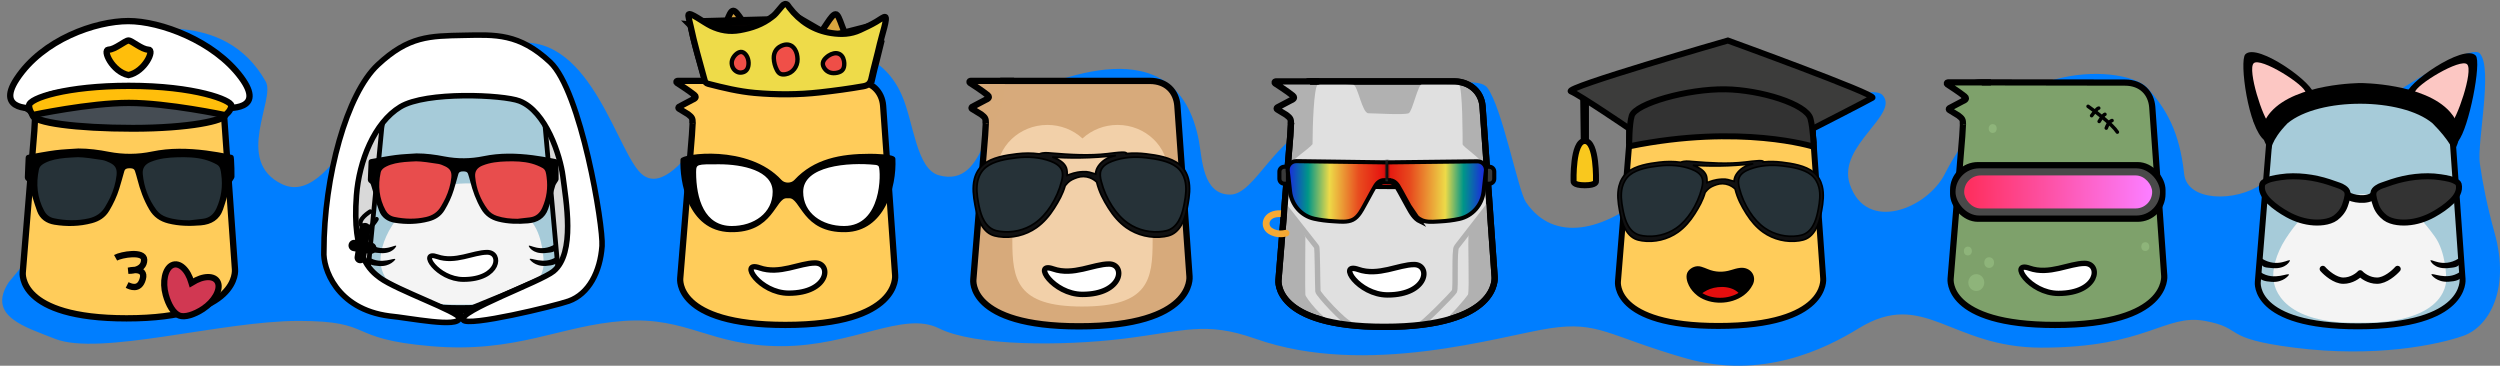 <svg width="875" height="128" viewBox="0 0 875 128" fill="none" xmlns="http://www.w3.org/2000/svg">
<rect x="0" y="0" width="875" height="128" fill="#808080" stroke="none"/>
<path d="M93.029 28.586C78.467 2.582 47.436 11.249 41.022 11.943L12.937 86.834L3.056 98.796C-4.745 110.757 9.038 114.502 19.178 118.558C34.781 124.799 77.427 112.317 104.47 112.317C131.514 112.317 120.593 118.558 150.757 121.159C180.922 123.759 196.004 113.878 218.367 112.317C240.73 110.757 248.531 121.159 273.495 121.159C298.458 121.159 316.141 108.677 328.623 114.918C341.105 121.159 371.789 121.159 393.112 118.558C414.435 115.958 421.716 112.317 439.399 118.558C478.405 132.325 525.211 117.518 542.373 114.918C559.536 112.317 562.656 117.518 589.7 125.319C616.744 133.12 638.812 122.12 650.549 114.918C673.432 100.876 682.585 121.679 714.518 121.679C751.443 121.679 757.684 109.717 771.726 112.317C785.768 114.918 776.986 118.376 802.93 121.679C831.535 125.319 853.378 120.639 862.219 117.518C871.06 114.398 878.63 101.396 873.14 81.633C870.54 72.272 868.98 64.471 867.94 57.19C866.9 49.909 872.62 23.905 867.94 18.704C863.259 13.503 813.729 48.771 791.489 64.471C782.648 70.712 765.504 70.711 764.445 60.83C762.885 46.268 758.204 37.947 751.443 30.666C744.682 23.385 702.036 18.704 680.713 60.83C674.508 73.089 653.149 81.633 647.428 64.471C642.939 51.004 665.111 40.027 658.87 33.266C652.629 26.505 590.74 55.629 576.178 68.111C561.616 80.593 543.934 85.273 534.052 70.712C531.36 66.744 525.731 37.427 520.53 30.666C515.329 23.905 479.444 37.947 462.802 42.628C446.159 47.308 439.399 68.111 430.557 68.111C420.883 68.111 420.789 55.544 419.635 49.389C411.835 7.782 368.148 29.105 356.187 33.266C344.225 37.427 345.786 66.031 328.623 61.35C320.689 59.187 319.782 42.627 315.621 33.266C303.37 5.702 268.814 22.865 263.614 22.865C258.413 22.865 238.13 70.712 225.128 61.35C216.265 54.968 207.445 11.943 180.922 15.063C164.588 16.985 161.911 37.116 150.757 28.586C133.075 15.063 118.513 73.832 98.75 64.471C81.83 56.456 96.485 34.758 93.029 28.586Z" fill="#007EFF"/>
<path d="M753.288 37.446L757.481 96.501C757.481 96.501 759.406 113.73 719.285 113.73C680.739 113.73 682.714 97.572 682.714 97.572L686.785 47.74L687.416 36.933C687.705 31.99 687.839 29 693.262 28.833H698.405L743.748 28.906C749.548 28.906 752.897 32.626 753.288 37.446Z" fill="#7EA16B" stroke="black" stroke-width="2.175" stroke-miterlimit="10"/>
<ellipse cx="691.702" cy="98.898" rx="2.795" ry="2.952" fill="#8EB47A"/>
<ellipse cx="696.204" cy="91.907" rx="1.708" ry="1.864" fill="#8EB47A"/>
<ellipse cx="688.752" cy="87.867" rx="1.397" ry="1.553" fill="#8EB47A"/>
<ellipse cx="697.447" cy="44.989" rx="1.397" ry="1.553" fill="#8EB47A"/>
<ellipse cx="750.856" cy="86.314" rx="1.397" ry="1.553" fill="#8EB47A"/>
<path d="M730.827 37.222C733.546 39.127 739.402 43.596 741.075 46.233" stroke="black" stroke-width="1.242" stroke-linecap="round"/>
<path d="M732.069 40.484C732.69 39.604 734.056 37.844 734.553 37.844" stroke="black" stroke-width="1.242" stroke-linecap="round"/>
<path d="M734.709 42.503C735.175 41.727 736.23 40.143 736.727 40.018" stroke="black" stroke-width="1.242" stroke-linecap="round"/>
<path d="M737.193 44.834C737.452 44.057 738.218 42.442 739.211 42.193" stroke="black" stroke-width="1.242" stroke-linecap="round"/>
<path d="M681.777 28.833H693.684C693.292 44.504 687.043 43.56 687.043 43.56C687.043 41.8 686.841 41.536 685.414 40.419L682.271 38.507C682.017 38.356 682.031 37.997 682.29 37.859L686.841 35.456L687.537 35.11C688.282 34.668 688.161 34.164 687.725 33.797C687.719 33.794 687.717 33.789 687.711 33.786C685.845 32.254 681.515 29.486 681.515 29.486C681.253 29.253 681.422 28.833 681.777 28.833Z" fill="#7EA16B"/>
<path d="M696.815 28.833H689.296H681.777C681.422 28.833 681.253 29.253 681.515 29.486C681.515 29.486 685.845 32.254 687.711 33.786C687.717 33.789 687.719 33.794 687.725 33.797C688.161 34.164 688.282 34.668 687.537 35.11L686.841 35.456L682.29 37.859C682.031 37.997 682.017 38.356 682.271 38.507L685.414 40.419C686.841 41.536 687.043 41.8 687.043 43.56" stroke="black" stroke-width="2.175" stroke-miterlimit="10"/>
<rect x="682.51" y="56.718" width="75.429" height="20.922" rx="9.743" fill="black"/>
<rect x="684.436" y="58.92" width="71.575" height="16.517" rx="8.259" fill="#494949"/>
<rect x="687.464" y="61.397" width="65.794" height="11.562" rx="5.781" fill="url(#paint0_linear_344_293)"/>
<path d="M729.641 92.177C724.231 92.177 717.262 96.304 710.322 93.878C702.968 91.307 710.322 102.688 720.45 102.688C734.518 102.688 735.456 92.177 729.641 92.177Z" fill="white" stroke="black" stroke-width="1.877"/>
<path d="M634.092 40.786L638.121 97.528C638.121 97.528 639.971 114.082 601.421 114.082C564.385 114.082 566.282 98.557 566.282 98.557L570.194 50.676L570.8 40.293C571.117 34.869 571.117 32.58 576.956 32.519C579.292 32.494 579.562 32.518 581.269 32.518L624.926 32.58C630.32 32.58 633.717 36.154 634.092 40.786Z" fill="#FFCC5A" stroke="black" stroke-width="2.089" stroke-miterlimit="10"/>
<path d="M565.382 32.511H576.823C576.446 47.567 570.442 46.66 570.442 46.66C570.442 44.97 570.248 44.716 568.877 43.642L565.857 41.805C565.613 41.66 565.626 41.315 565.875 41.183L570.248 38.873L570.916 38.541C571.632 38.117 571.517 37.632 571.097 37.28C571.092 37.277 571.089 37.272 571.084 37.269C569.291 35.797 565.13 33.138 565.13 33.138C564.879 32.914 565.041 32.511 565.382 32.511Z" fill="#FFCC5A"/>
<path d="M579.831 32.511H565.382C565.041 32.511 564.879 32.914 565.13 33.138C565.13 33.138 569.291 35.797 571.084 37.269C571.089 37.272 571.092 37.277 571.097 37.28C571.517 37.632 571.632 38.117 570.916 38.541L570.248 38.873L565.875 41.183C565.626 41.315 565.613 41.66 565.857 41.805L568.877 43.642C570.248 44.716 570.442 44.97 570.442 46.66" stroke="black" stroke-width="2.09" stroke-miterlimit="10"/>
<path d="M612.762 99.299C612.078 100.689 611.064 101.818 609.884 102.709C605.544 105.945 598.822 105.923 594.764 103.013C594.647 102.926 594.529 102.839 594.411 102.731C593.326 101.862 592.429 100.819 591.816 99.603C591.203 98.409 590.637 96.454 591.509 95.346C592.406 94.239 593.868 93.652 595.26 94.108C595.967 94.326 596.722 94.608 597.43 94.912C600.19 96.063 603.067 96.193 606.087 95.259C607.077 94.955 608.115 94.63 609.177 94.521C612.102 94.239 614.036 96.758 612.762 99.299Z" fill="black" stroke="black" stroke-width="1.556"/>
<path d="M604.308 100.086C606.215 100.366 607.99 101.147 609.216 102.61C605.032 105.445 598.81 105.338 595.038 102.635C595.035 102.632 595.031 102.629 595.027 102.627C595.119 102.535 595.237 102.437 595.368 102.338C595.516 102.227 595.67 102.124 595.808 102.033C595.833 102.016 595.858 101.999 595.884 101.983C595.98 101.92 596.075 101.858 596.139 101.81C596.835 101.357 597.6 100.984 598.392 100.692C600.069 100.077 602.243 99.783 604.308 100.086Z" fill="#E50E0E" stroke="black" stroke-width="0.934"/>
<path d="M607.571 64.88C607.972 66.68 609.028 68.251 609.848 69.903C610.44 71.097 610.915 72.35 611.562 73.515C612.182 74.633 612.956 75.661 613.781 76.639C616.705 80.111 620.576 83.125 625.089 83.6C626.245 83.722 627.414 83.674 628.571 83.57C629.541 83.484 630.519 83.356 631.429 83.007C633.363 82.266 634.815 80.576 635.706 78.705C636.596 76.834 636.992 74.772 637.369 72.734C637.758 70.628 638.133 68.457 637.691 66.363C637.523 65.566 637.238 64.796 636.893 64.058C636.352 62.901 635.653 61.808 634.746 60.91C632.562 58.747 629.401 57.912 626.353 57.513C623.029 57.079 619.65 57.065 616.322 57.469C612.342 57.953 606.41 59.67 607.571 64.88Z" fill="#263238"/>
<path d="M578.341 58.369C575.322 58.369 570.992 59.424 570.42 60.901C569.089 61.982 567.345 60.901 566.655 68.984C567.344 72.392 566.655 70.931 567.628 73.658C567.345 74.145 568.525 75.41 567.628 75.508C568.411 77.189 568.91 78.572 569.693 80.252C569.897 80.689 570.104 81.133 570.42 81.497C571.049 82.224 572.016 82.541 572.935 82.827C574.296 83.251 575.677 83.678 577.101 83.725C578.334 83.765 579.557 83.519 580.757 83.23C582.008 82.928 583.255 82.576 584.421 82.028C586.932 80.852 588.947 78.835 590.752 76.73C592.524 74.664 594.165 72.448 595.252 69.952C596.34 67.457 596.849 64.65 596.311 61.982C596.195 61.411 596.024 60.832 595.653 60.384C595.218 59.856 594.561 59.573 593.93 59.308C592.274 58.615 590.599 57.938 588.856 57.491C587.74 57.205 584.673 56.361 583.739 57.232C584.957 58.134 578.093 56.801 578.341 58.369Z" fill="#263238"/>
<path d="M637.757 65.143C637.296 63.289 636.289 61.502 634.797 60.287C631.906 57.932 627.275 57.213 623.69 56.777C621.558 56.518 619.39 56.461 617.253 56.672C617.275 56.641 617.293 56.608 617.302 56.568C616.861 56.225 616.255 56.212 615.698 56.233C614.071 56.296 612.457 56.532 610.84 56.725C604.806 57.442 598.396 57.043 592.34 56.542C590.791 56.414 589.669 56.239 588.22 56.799C585.739 56.447 583.2 56.474 580.711 56.777C577.125 57.213 572.494 57.933 569.603 60.287C568.111 61.502 567.104 63.289 566.644 65.143C565.954 67.924 566.323 70.851 566.841 73.668C567.177 75.492 567.578 77.317 568.298 79.026C569.088 80.903 570.342 82.688 572.177 83.568C572.959 83.944 573.815 84.14 574.673 84.269C579.048 84.927 583.663 83.832 587.277 81.277C589.659 79.592 591.587 77.325 593.148 74.859C594.738 72.348 595.97 70.194 596.799 67.339C597.041 67.036 597.292 66.741 597.558 66.457C598.467 65.491 599.555 65.051 600.809 64.62C602.162 64.155 603.679 64.183 605.015 64.697C605.83 65.01 606.669 65.519 607.282 66.14C607.249 66.006 607.313 66.276 607.282 66.14C608.096 69.427 609.444 71.998 611.255 74.859C612.817 77.325 614.745 79.592 617.126 81.277C620.74 83.832 625.354 84.927 629.73 84.269C630.588 84.14 631.443 83.944 632.226 83.568C634.061 82.688 635.315 80.903 636.106 79.026C636.825 77.317 637.226 75.492 637.562 73.668C638.078 70.851 638.447 67.924 637.757 65.143ZM591.99 74.167C590.565 76.362 588.805 78.38 586.63 79.879C583.33 82.154 579.117 83.129 575.122 82.543C574.34 82.428 573.558 82.253 572.844 81.919C571.169 81.135 570.023 79.546 569.302 77.876C568.644 76.355 568.279 74.73 567.972 73.106C567.499 70.598 567.162 67.993 567.793 65.518C568.213 63.867 569.132 62.276 570.495 61.193C573.134 59.097 577.363 58.456 580.637 58.068C584.453 57.616 588.396 57.854 592.003 59.224C593.524 59.801 595.077 60.685 595.675 62.165C596.149 63.337 595.929 64.66 595.618 65.883C594.875 68.81 593.645 71.619 591.99 74.167ZM607.219 61.963C607.028 62.447 606.941 62.953 606.923 63.469C605.015 62.946 604.476 62.611 602.646 62.71C599.96 62.856 598.791 63.469 597.478 63.913C597.502 63.245 597.427 62.002 597.182 61.379C596.527 59.717 594.826 58.723 593.161 58.074C592.946 57.99 592.73 57.912 592.513 57.836C592.811 57.856 593.11 57.877 593.409 57.895C595.323 58.011 597.241 58.077 599.158 58.095C602.952 58.13 606.748 57.975 610.527 57.629C611.576 57.533 612.623 57.423 613.67 57.297C612.849 57.508 612.038 57.765 611.243 58.074C609.576 58.724 607.874 60.301 607.219 61.963ZM636.427 73.106C636.121 74.729 635.755 76.355 635.098 77.876C634.376 79.546 633.232 81.135 631.555 81.918C630.842 82.252 630.06 82.427 629.277 82.542C625.282 83.128 621.069 82.153 617.77 79.878C615.595 78.379 613.835 76.361 612.409 74.166C610.755 71.618 609.524 68.81 608.781 65.883C608.471 64.66 608.251 63.337 608.725 62.165C609.323 60.685 610.877 59.801 612.397 59.224C616.003 57.854 619.948 57.615 623.764 58.068C627.038 58.457 631.266 59.098 633.905 61.193C635.267 62.275 636.188 63.866 636.608 65.517C637.238 67.992 636.901 70.597 636.427 73.106Z" fill="#101011"/>
<path d="M607.282 66.14C606.669 65.519 605.83 65.01 605.015 64.697C603.679 64.183 602.162 64.155 600.809 64.62C599.555 65.051 598.467 65.491 597.558 66.457C597.292 66.741 597.041 67.036 596.799 67.339C595.97 70.194 594.738 72.348 593.148 74.859C591.587 77.325 589.659 79.592 587.277 81.277C583.663 83.832 579.048 84.927 574.673 84.269C573.815 84.14 572.959 83.944 572.177 83.568C570.342 82.688 569.088 80.903 568.298 79.026C567.578 77.317 567.177 75.492 566.841 73.668C566.323 70.851 565.954 67.924 566.644 65.143C567.104 63.289 568.111 61.502 569.603 60.287C572.494 57.933 577.125 57.213 580.711 56.777C583.2 56.474 585.739 56.447 588.22 56.799C589.669 56.239 590.791 56.414 592.34 56.542C598.396 57.043 604.806 57.442 610.84 56.725C612.457 56.532 614.071 56.296 615.698 56.233C616.255 56.212 616.861 56.225 617.302 56.568C617.293 56.608 617.275 56.641 617.253 56.672C619.39 56.461 621.558 56.518 623.69 56.777C627.275 57.213 631.906 57.932 634.797 60.287C636.289 61.502 637.296 63.289 637.757 65.143C638.447 67.924 638.078 70.851 637.562 73.668C637.226 75.492 636.825 77.317 636.106 79.026C635.315 80.903 634.061 82.688 632.226 83.568C631.443 83.944 630.588 84.14 629.73 84.269C625.354 84.927 620.74 83.832 617.126 81.277C614.745 79.592 612.817 77.325 611.255 74.859C609.444 71.998 608.096 69.427 607.282 66.14ZM607.282 66.14C607.313 66.276 607.249 66.006 607.282 66.14ZM591.99 74.167C590.565 76.362 588.805 78.38 586.63 79.879C583.33 82.154 579.117 83.129 575.122 82.543C574.34 82.428 573.558 82.253 572.844 81.919C571.169 81.135 570.023 79.546 569.302 77.876C568.644 76.355 568.279 74.73 567.972 73.106C567.499 70.598 567.162 67.993 567.793 65.518C568.213 63.867 569.132 62.276 570.495 61.193C573.134 59.097 577.363 58.456 580.637 58.068C584.453 57.616 588.397 57.854 592.003 59.224C593.524 59.801 595.077 60.685 595.675 62.165C596.149 63.337 595.929 64.66 595.618 65.883C594.875 68.81 593.645 71.619 591.99 74.167ZM607.219 61.963C607.028 62.447 606.941 62.953 606.923 63.469C605.015 62.946 604.476 62.611 602.646 62.71C599.96 62.856 598.791 63.469 597.478 63.913C597.502 63.245 597.427 62.002 597.182 61.379C596.527 59.717 594.826 58.723 593.161 58.074C592.946 57.99 592.73 57.912 592.513 57.836C592.811 57.856 593.11 57.877 593.409 57.895C595.323 58.011 597.241 58.077 599.158 58.095C602.952 58.13 606.748 57.975 610.527 57.629C611.576 57.533 612.623 57.423 613.67 57.297C612.849 57.508 612.038 57.765 611.243 58.074C609.576 58.724 607.874 60.301 607.219 61.963ZM636.427 73.106C636.121 74.729 635.755 76.355 635.098 77.876C634.376 79.546 633.232 81.135 631.555 81.918C630.842 82.252 630.06 82.427 629.277 82.542C625.282 83.128 621.069 82.153 617.77 79.878C615.595 78.379 613.835 76.361 612.409 74.166C610.755 71.618 609.524 68.81 608.781 65.883C608.471 64.66 608.251 63.337 608.725 62.165C609.323 60.685 610.877 59.801 612.397 59.224C616.003 57.854 619.948 57.615 623.764 58.068C627.038 58.457 631.266 59.098 633.905 61.193C635.267 62.275 636.188 63.866 636.608 65.517C637.238 67.992 636.901 70.597 636.427 73.106Z" stroke="black" stroke-width="0.592"/>
<path d="M553.509 33.34L555.685 34.54V54.071H553.775L553.509 33.34Z" fill="black" stroke="black" stroke-width="0.897"/>
<path d="M554.676 49.348C550.353 49.348 550.752 63.444 550.752 63.444C550.752 63.444 550.452 64.847 554.676 64.847C558.899 64.847 558.599 63.444 558.599 63.444C558.599 63.444 558.999 49.348 554.676 49.348Z" fill="#F9C81E" stroke="black" stroke-width="2.092"/>
<path d="M570.2 49.083V44.997C570.2 44.997 552.79 33.139 549.821 31.983C546.852 30.828 604.755 14.183 604.755 14.183C604.755 14.183 657.085 33.171 655.341 34.209C653.597 35.248 634.362 45.087 634.362 45.087L634.632 49.13C634.103 49.13 607.953 41.189 570.2 49.083Z" fill="#3C3C3B" stroke="black" stroke-width="2.092"/>
<path d="M570.219 51.208C570.219 51.208 570.187 43.425 571.119 40.498C572.468 36.257 590.562 31.058 603.891 31.258C616.127 31.442 632.321 36.408 633.671 41.558C634.571 44.99 634.811 51.376 634.811 51.376C634.811 51.376 609.37 43.224 570.219 51.208Z" fill="#323232" stroke="black" stroke-width="2.092"/>
<path d="M857.877 41.087L861.896 97.698C861.896 97.698 863.741 114.214 825.283 114.214C788.336 114.214 790.228 98.725 790.228 98.725L794.13 50.954L794.735 40.594C794.965 35.942 796.41 33.516 799.897 32.83L804.826 32.83L848.732 32.9C854.661 32.9 857.502 36.465 857.877 41.087Z" fill="#A6CBD9" stroke="black" stroke-width="2.083" stroke-miterlimit="10"/>
<path d="M852.127 82.725C856.17 88.287 856.173 97.315 856.173 97.315C856.173 97.315 857.907 113.527 825.122 112.937C795.909 113.379 795.765 97.905 795.765 97.905C795.187 94.663 796.499 88.98 799.956 83.609C807.231 72.306 814.505 68.29 827.125 67.988C838.88 67.706 845.031 72.964 852.127 82.725Z" fill="#F4F4F4"/>
<path d="M791.212 91.954C791.212 91.954 790.922 91.269 791.657 90.511C797.296 94.01 801.588 90.172 801.474 91.269C801.474 91.269 800.293 94.175 795.558 93.861C793.053 93.587 791.94 93.836 791.212 91.954Z" fill="black"/>
<path d="M861.21 91.777C861.21 91.777 862.273 90.513 860.475 90.511C854.836 94.01 850.544 90.172 850.658 91.269C850.658 91.269 851.839 94.175 856.575 93.861C859.079 93.587 860.482 93.659 861.21 91.777Z" fill="black"/>
<path d="M790.475 96.811C790.475 96.811 790.476 96.215 791.211 95.283C795.991 98.507 801.247 95.118 801.134 96.215C801.134 96.215 799.323 98.934 795.122 98.656C792.514 98.483 791.211 98.059 790.475 96.811Z" fill="black"/>
<path d="M861.657 96.762C861.657 96.762 861.657 95.658 860.921 95.234C856.14 98.458 850.884 95.069 850.998 96.166C850.998 96.166 852.808 98.885 857.01 98.606C859.617 98.434 860.921 98.011 861.657 96.762Z" fill="black"/>
<path d="M789.335 32.83H800.749C800.374 47.852 794.383 46.947 794.383 46.947C794.383 45.261 794.189 45.007 792.821 43.936L789.808 42.103C789.565 41.959 789.578 41.614 789.827 41.483L794.189 39.178L794.856 38.846C795.57 38.424 795.455 37.94 795.037 37.588C795.031 37.585 795.029 37.58 795.024 37.578C793.235 36.109 789.084 33.455 789.084 33.455C788.833 33.233 788.995 32.83 789.335 32.83Z" fill="#A6CBD9"/>
<path d="M803.751 32.83H796.543H789.335C788.995 32.83 788.833 33.233 789.084 33.455C789.084 33.455 793.235 36.109 795.024 37.578C795.029 37.58 795.031 37.585 795.037 37.588C795.455 37.94 795.57 38.424 794.856 38.846L794.189 39.178L789.827 41.483C789.578 41.614 789.565 41.959 789.808 42.103L792.821 43.936C794.189 45.007 794.383 45.261 794.383 46.947" stroke="black" stroke-width="2.085" stroke-miterlimit="10"/>
<path d="M794.275 70.522C792.544 68.852 791.202 66.766 791.791 64.445C791.831 64.272 792.046 64.03 792.148 63.931C793.701 62.666 796.181 62.345 798.17 62.029C801.022 61.578 804.035 61.613 806.904 61.93C809.713 62.236 812.526 62.87 815.189 63.74C816.393 64.133 818.782 64.983 818.782 64.983C819.51 65.238 821.496 66.147 821.612 67.497C821.651 67.947 821.69 68.134 821.612 68.577C821.511 69.155 821.461 69.793 820.704 71.953C819.948 74.114 818.29 75.518 818.29 75.518C816.309 77.597 812.724 78.037 809.844 77.858C806.59 77.657 803.437 76.613 800.667 75.086C798.383 73.827 796.106 72.289 794.275 70.522Z" fill="#333333" stroke="black" stroke-width="2.1"/>
<path d="M858.041 70.522C859.772 68.852 861.114 66.766 860.525 64.445C860.485 64.272 860.27 64.03 860.168 63.931C858.615 62.666 856.135 62.345 854.146 62.029C851.294 61.578 848.281 61.613 845.412 61.93C842.603 62.236 839.79 62.87 837.128 63.74C835.923 64.133 833.534 64.983 833.534 64.983C832.806 65.238 830.82 66.147 830.704 67.497C830.665 67.947 830.626 68.134 830.704 68.577C830.805 69.155 830.855 69.793 831.612 71.953C832.368 74.114 834.026 75.518 834.026 75.518C836.007 77.597 839.592 78.037 842.472 77.858C845.726 77.657 848.879 76.613 851.649 75.086C853.933 73.827 856.211 72.289 858.041 70.522Z" fill="#333333" stroke="black" stroke-width="2.1"/>
<path d="M821.657 68.442C823.308 69.593 828.409 70.483 830.809 68.442" stroke="black" stroke-width="2.701" stroke-linejoin="round"/>
<path d="M785.86 19.015C783.689 21.275 786.9 45.067 792.636 49.143C795.534 51.202 797.094 45.181 800.607 41.742C804.122 38.304 809.164 35.387 809.785 33.327C810.864 29.748 790.009 14.694 785.86 19.015Z" fill="black"/>
<path d="M788.794 22.14C786.513 24.375 792.092 41.77 794.34 43.298C796.589 44.825 798.518 39.7 800.879 38.162C804.442 35.841 807.12 35.143 806.962 32.424C806.803 29.705 791.108 19.873 788.794 22.14Z" fill="#FCC7C3"/>
<path d="M866.499 19.451C868.627 21.751 864.072 45.02 860.397 49.322C857.461 51.326 854.767 45.4 851.32 41.895C847.872 38.392 842.885 35.378 842.305 33.307C841.295 29.708 862.431 15.054 866.499 19.451Z" fill="black"/>
<path d="M863.505 22.521C865.743 24.799 859.833 42.085 857.555 43.569C855.279 45.054 853.446 39.893 851.117 38.311C847.598 35.923 844.934 35.173 845.145 32.458C845.355 29.742 861.236 20.211 863.505 22.521Z" fill="#FCC7C3"/>
<path d="M857.528 39.194C848.633 29.09 826.247 29.066 826.247 29.066C826.247 29.066 803.682 29.09 794.785 39.194C788.296 46.564 794.785 52.943 794.785 52.943C794.785 52.943 794.586 49.323 800.651 43.136C811.773 33.961 840.543 34.109 851.368 43.136C857.526 49.288 858.72 52.943 858.72 52.943C858.72 52.943 864.018 46.565 857.528 39.194Z" fill="black"/>
<path d="M812.983 94.137C814.18 95.503 817.293 98.236 820.167 98.236C823.041 98.236 825.299 96.528 826.069 95.674C826.838 96.528 829.096 98.236 831.97 98.236C834.844 98.236 837.957 95.503 839.155 94.137" stroke="black" stroke-width="2.207" stroke-linecap="round" stroke-linejoin="round"/>
<path d="M518.882 37.149L523.125 96.951C523.125 96.951 525.073 114.398 484.475 114.398C445.471 114.398 447.469 98.035 447.469 98.035L451.588 47.573L452.227 36.629C452.466 32.541 454.922 29.543 457.764 28.501C459.94 28.5 461.867 28.445 463.282 28.501H509.228C514.283 28.501 518.487 32.267 518.882 37.149Z" fill="#B1B1B1" stroke="black" stroke-width="2.199" stroke-miterlimit="10"/>
<path d="M461.17 29.627C459.862 30.688 459.392 43.807 459.392 50.449C458.01 52.179 452.186 55.994 451.993 56.969C451.679 58.561 450.573 71.341 450.574 72.296C450.574 72.856 456.878 81.903 456.878 83.125C456.878 84.346 456.74 102.113 456.878 103.181C457.016 104.25 463.132 111.819 465.833 112.414C469.604 113.244 491.756 115.279 505.581 111.777C507.056 111.403 513.059 104.25 513.75 103.181C514.441 102.113 513.594 82.936 514.065 81.981C514.704 80.686 520.035 73.681 520.035 72.46C520.035 71.238 519.564 59.566 519.092 57.497C518.701 55.781 511.913 51.289 511.913 50.482C511.913 49.535 511.991 29.918 510.557 29.627C508.986 29.309 499.304 29.343 497.784 29.343C496.264 29.343 494.351 39.13 493.013 39.643C491.285 40.305 481.161 39.643 478.95 39.643C476.739 39.643 475.227 29.892 473.659 29.627C471.774 29.309 461.956 28.99 461.17 29.627Z" fill="#E0E0E0"/>
<path d="M496.626 113.916C497.932 113.665 508.435 102.99 509.037 101.96C509.64 100.931 508.859 87.268 509.823 86.385L520.964 72.013M472.746 113.444C470.39 112.871 461.397 102.99 461.277 101.96C461.156 100.931 461.12 86.385 460.806 86.385L449.808 72.384" stroke="#B1B1B1" stroke-width="1.885"/>
<path d="M518.882 37.149L523.125 96.951C523.125 96.951 525.073 114.398 484.474 114.398C445.471 114.398 447.469 98.035 447.469 98.035L451.588 47.573L452.227 36.629C452.505 31.864 455.683 28.208 459.183 28.501C460.792 28.501 462.211 28.5 463.282 28.501H509.228C514.814 28.776 518.487 32.267 518.882 37.149Z" stroke="black" stroke-width="2.21" stroke-miterlimit="10"/>
<path d="M446.521 28.302H458.569C458.173 44.159 451.85 43.204 451.85 43.204C451.85 41.424 451.645 41.156 450.201 40.026L447.021 38.091C446.764 37.938 446.778 37.575 447.04 37.436L451.645 35.003L452.349 34.653C453.103 34.207 452.981 33.696 452.54 33.325C452.534 33.322 452.531 33.317 452.526 33.314C450.638 31.764 446.256 28.963 446.256 28.963C445.991 28.727 446.162 28.302 446.521 28.302Z" fill="#B1B1B1"/>
<path d="M461.738 28.492H454.129H446.521C446.162 28.492 445.991 28.917 446.256 29.152C446.256 29.152 450.638 31.953 452.526 33.503C452.531 33.506 452.534 33.511 452.54 33.514C452.981 33.886 453.103 34.396 452.349 34.843L451.645 35.193L447.04 37.625C446.778 37.764 446.764 38.127 447.021 38.28L450.201 40.215C451.645 41.346 451.85 41.613 451.85 43.393" stroke="black" stroke-width="2.21" stroke-miterlimit="10"/>
<path d="M450.78 64.294H449.49C448.553 64.294 447.791 63.532 447.791 62.596V60.059C447.791 59.123 448.553 58.361 449.49 58.361H450.78V64.294Z" fill="#3A3A3A" stroke="black" stroke-width="1.435"/>
<path d="M520.001 58.365H521.291C522.229 58.365 522.99 59.127 522.99 60.063V62.601C522.99 63.537 522.229 64.299 521.291 64.299H520.001V58.365Z" fill="#3A3A3A" stroke="black" stroke-width="1.435"/>
<path d="M486.17 63.797L486.139 63.08C485.646 63.102 485.159 63.098 484.671 63.063C484.212 63.028 483.633 63.086 483.029 63.39C482.422 63.696 481.836 64.228 481.331 65.07C480.583 66.315 479.881 67.615 479.189 68.898C478.772 69.671 478.358 70.438 477.939 71.182C477.773 71.477 477.611 71.775 477.448 72.073C476.996 72.902 476.542 73.733 476.01 74.51C475.295 75.555 474.492 76.413 473.489 76.92L473.489 76.92C472.554 77.394 471.447 77.566 470.242 77.591C469.347 77.61 468.451 77.549 467.562 77.488C467.243 77.466 466.925 77.444 466.608 77.426L466.608 77.426C464.37 77.3 462.139 77.036 459.964 76.555C455.406 75.541 452.033 71.653 451.515 66.993L451.515 66.993L450.705 59.715C450.705 59.715 450.705 59.715 450.705 59.715C450.507 57.93 451.919 56.375 453.718 56.4L453.719 56.4L485.382 56.833L485.391 56.833L485.4 56.833L517.059 56.46L517.061 56.46C518.861 56.434 520.271 57.99 520.07 59.769L520.069 59.77L519.264 67.024C519.264 67.024 519.264 67.025 519.264 67.025C518.741 71.707 515.346 75.609 510.765 76.619C508.561 77.104 506.302 77.359 504.03 77.485C503.744 77.501 503.461 77.518 503.181 77.536C501.065 77.667 499.112 77.788 497.36 76.942L497.359 76.941C496.311 76.437 495.507 75.611 494.8 74.601C494.264 73.837 493.812 73.014 493.349 72.17C493.189 71.878 493.028 71.585 492.861 71.29L492.246 71.638L492.861 71.29C492.422 70.513 491.988 69.709 491.549 68.897C490.866 67.632 490.173 66.349 489.439 65.125L489.438 65.124C488.939 64.293 488.361 63.761 487.764 63.448C487.169 63.134 486.596 63.06 486.138 63.08L486.17 63.797ZM486.17 63.797C486.875 63.765 487.94 64.025 488.823 65.494M486.17 63.797C485.651 63.82 485.137 63.815 484.618 63.779C483.913 63.724 482.838 63.952 481.946 65.439L488.823 65.494M488.823 65.494C489.553 66.711 490.228 67.961 490.903 69.21C491.343 70.025 491.782 70.839 492.237 71.643C492.393 71.92 492.548 72.203 492.705 72.487C493.798 74.48 494.949 76.577 497.048 77.588L488.823 65.494Z" fill="url(#paint1_linear_344_293)" stroke="black" stroke-width="1.435"/>
<mask id="path-57-inside-1_344_293" fill="white">
<path d="M485.819 56.257H484.958V63.432H485.819V56.257Z"/>
</mask>
<path d="M485.819 56.257H484.958V63.432H485.819V56.257Z" fill="#3A3A3A"/>
<path d="M484.958 56.257V53.419H482.12V56.257H484.958ZM485.819 56.257H488.658V53.419H485.819V56.257ZM485.819 63.432V66.27H488.658V63.432H485.819ZM484.958 63.432H482.12V66.27H484.958V63.432ZM484.958 59.095H485.819V53.419H484.958V59.095ZM482.981 56.257V63.432H488.658V56.257H482.981ZM485.819 60.594H484.958V66.27H485.819V60.594ZM487.797 63.432V56.257H482.12V63.432H487.797Z" fill="black" mask="url(#path-57-inside-1_344_293)"/>
<path d="M450.113 82.803C450.774 82.795 451.314 82.259 451.318 81.606C451.323 80.953 450.79 80.43 450.129 80.438L450.113 82.803ZM450.129 80.438C449.951 80.44 449.74 80.484 449.683 80.496C449.564 80.518 449.441 80.542 449.291 80.567C448.997 80.617 448.624 80.664 448.196 80.666C447.347 80.67 446.285 80.498 445.218 79.796L443.865 81.773C445.411 82.789 446.963 83.037 448.163 83.031C448.76 83.028 449.27 82.962 449.646 82.9C449.831 82.869 449.991 82.837 450.093 82.818C450.256 82.787 450.204 82.802 450.113 82.803L450.129 80.438ZM445.218 79.796C444.38 79.246 444.148 78.284 444.497 77.499C444.821 76.772 445.84 75.851 448.218 75.971L448.386 73.609C445.327 73.455 443.16 74.672 442.309 76.582C441.485 78.433 442.09 80.606 443.865 81.773L445.218 79.796Z" fill="#F6A933"/>
<path d="M494.954 92.589C489.48 92.589 482.428 96.765 475.405 94.309C467.964 91.708 475.405 103.225 485.654 103.225C499.889 103.225 500.838 92.589 494.954 92.589Z" fill="white" stroke="black" stroke-width="1.899"/>
<path d="M191.876 38.822L195.666 92.213C195.666 92.213 197.407 107.79 161.136 107.79C126.29 107.79 128.075 93.181 128.075 93.181L131.755 48.128L132.326 38.358C132.542 33.97 133.905 31.682 137.194 31.035L141.843 31.035L183.251 31.101C188.842 31.101 191.523 34.464 191.876 38.822Z" fill="#A6CBD9" stroke="black" stroke-width="1.965" stroke-miterlimit="10"/>
<path d="M186.453 78.091C190.266 83.338 190.269 91.852 190.269 91.852C190.269 91.852 191.904 107.141 160.984 106.585C133.433 107.002 133.297 92.408 133.297 92.408C132.752 89.35 133.99 83.99 137.249 78.926C144.111 68.265 150.971 64.478 162.873 64.193C173.959 63.927 179.761 68.885 186.453 78.091Z" fill="#F4F4F4"/>
<path d="M129.003 86.796C129.003 86.796 128.729 86.15 129.423 85.435C134.741 88.735 138.789 85.115 138.681 86.15C138.681 86.15 137.567 88.891 133.101 88.594C130.74 88.336 129.689 88.571 129.003 86.796Z" fill="black"/>
<path d="M195.019 86.629C195.019 86.629 196.021 85.437 194.326 85.435C189.008 88.735 184.96 85.115 185.067 86.15C185.067 86.15 186.181 88.891 190.647 88.594C193.009 88.336 194.333 88.404 195.019 86.629Z" fill="black"/>
<path d="M128.308 91.376C128.308 91.376 128.309 90.815 129.002 89.935C133.511 92.976 138.468 89.78 138.36 90.814C138.36 90.814 136.653 93.379 132.691 93.116C130.232 92.953 129.002 92.554 128.308 91.376Z" fill="black"/>
<path d="M195.44 91.33C195.44 91.33 195.441 90.289 194.746 89.889C190.238 92.93 185.28 89.734 185.388 90.768C185.388 90.768 187.095 93.333 191.057 93.07C193.517 92.907 194.746 92.508 195.44 91.33Z" fill="black"/>
<path d="M127.232 31.035H137.997C137.643 45.202 131.993 44.349 131.993 44.349C131.993 42.758 131.811 42.52 130.52 41.509L127.679 39.78C127.449 39.644 127.462 39.319 127.696 39.195L131.811 37.022L132.44 36.709C133.113 36.31 133.004 35.854 132.61 35.522C132.605 35.52 132.602 35.515 132.597 35.513C130.91 34.128 126.995 31.625 126.995 31.625C126.759 31.415 126.912 31.035 127.232 31.035Z" fill="#A6CBD9"/>
<path d="M140.828 31.035H134.03H127.232C126.912 31.035 126.759 31.415 126.995 31.625C126.995 31.625 130.91 34.128 132.597 35.513C132.602 35.515 132.605 35.52 132.61 35.522C133.004 35.854 133.113 36.31 132.44 36.709L131.811 37.022L127.696 39.195C127.462 39.319 127.449 39.644 127.679 39.78L130.52 41.509C131.811 42.52 131.993 42.758 131.993 44.349" stroke="black" stroke-width="1.966" stroke-miterlimit="10"/>
<path d="M190.619 42.356L183.673 34.012C207.57 44.336 202.298 49.51 202.298 85.841L196.572 103.734L161.269 111.216V109.289L160.997 111.216L142.688 104.559L128.431 98.367L120.659 85.841C122.866 58.318 116.77 32.937 151.921 32.446C147.576 33.593 139.462 36.93 136.964 37.59C134.466 38.251 134.384 40.343 133.635 44.746L128.882 93.876C128.976 92.912 129.626 95.091 130.06 95.752C130.604 96.578 136.77 99.504 142.688 102.495C148.777 105.573 158.87 109.335 161.269 109.289L176.069 103.234L195.371 94.926L190.619 42.356Z" fill="#D9D9D9"/>
<path d="M158.44 32.446H151.921M151.921 32.446C116.77 32.937 122.866 58.318 120.659 85.841L128.431 98.367L142.688 104.559L160.997 111.216L161.269 109.289M151.921 32.446C147.576 33.593 139.462 36.93 136.964 37.59C134.466 38.251 134.384 40.343 133.635 44.746L128.882 93.876C128.976 92.912 129.626 95.091 130.06 95.752C130.604 96.578 136.77 99.504 142.688 102.495C148.777 105.573 158.87 109.335 161.269 109.289M161.269 109.289L176.069 103.234L195.371 94.926L190.619 42.356L183.673 34.012C207.57 44.336 202.297 49.51 202.297 85.841L196.572 103.734L161.269 111.216V109.289Z" stroke="black" stroke-width="1.67"/>
<path d="M162.377 12.356C173.351 12.132 181.682 11.601 192.52 21.714C203.358 31.826 211.206 79.211 210.714 86.119C210.076 95.064 206.097 102.896 199.037 105.385C194.04 107.147 163.662 114.47 162.104 111.991C160.202 108.963 189.189 98.65 193.741 94.927C201.48 88.596 198.088 70.154 197.002 61.621C196.116 54.662 191.163 38.914 181.794 35.336C176.112 33.166 149.207 31.896 140.109 37.401C130.968 42.932 125.676 56.432 124.764 68.366C123.135 89.697 129.651 94.752 133.047 97.266C138.75 101.486 160.746 109.239 160.746 111.303C160.746 114.887 143.187 111.255 136.307 110.613C117.624 108.191 112.976 93.688 113.359 88.046C113.359 61.621 121.394 32.79 132.232 22.677C143.061 12.565 150.353 12.602 162.377 12.356Z" fill="white" stroke="black" stroke-width="1.948"/>
<path d="M136.389 56.336L131.536 60.307V62.955L132.418 70.456L134.918 75.75L140.066 77.074H148.891L154.48 74.133L158.01 66.779L158.892 59.425L156.686 56.336L149.626 55.013H141.978L136.389 56.336Z" fill="#E84D4D" stroke="black" stroke-width="0.281"/>
<path d="M188.012 56.484L192.865 60.455V63.102L191.983 70.603L189.483 75.898L184.335 77.222H175.51L169.921 74.28L166.392 66.926L165.509 59.572L167.715 56.484L174.775 55.16H182.423L188.012 56.484Z" fill="#E84D4D" stroke="black" stroke-width="0.281"/>
<path d="M193.781 55.537C191.347 55.082 188.899 54.627 186.438 54.324C180.704 53.606 174.97 53.469 169.263 54.654C164.698 55.606 160.119 55.633 155.526 54.751C152.309 54.117 149.064 53.689 145.777 53.689C143.33 53.868 140.868 53.937 138.434 54.255C135.574 54.627 132.742 55.192 129.895 55.675C129.345 55.771 129.029 56.047 129.001 56.64C128.919 58.708 128.795 60.776 128.74 62.858C128.74 63.217 128.946 63.741 129.235 63.907C129.785 64.251 129.868 64.734 130.019 65.258C130.872 68.071 131.655 70.925 132.659 73.683C133.567 76.192 135.629 77.557 138.146 77.971C142.161 78.619 146.19 78.536 150.15 77.474C152.474 76.854 154.358 75.668 155.636 73.517C156.956 71.297 158.057 68.981 158.813 66.526C159.39 64.679 159.885 62.803 160.422 60.942C160.655 60.115 161.315 60.004 162.03 59.99C162.787 59.99 163.543 60.004 163.832 60.914C164.093 61.742 164.354 62.583 164.561 63.424C165.427 66.83 166.596 70.097 168.383 73.145C169.772 75.53 171.78 76.895 174.392 77.557C177.83 78.426 181.309 78.467 184.801 78.177C188.143 77.902 190.728 76.413 191.869 73.117C192.804 70.415 193.533 67.629 194.358 64.899C194.441 64.61 194.661 64.362 194.812 64.086C195.059 63.631 195.499 63.176 195.513 62.721C195.541 60.914 195.486 59.108 195.376 57.316C195.279 55.854 195.224 55.799 193.781 55.537ZM157.96 62.197C157.699 64.665 156.984 67.009 155.953 69.256C155.471 70.29 154.894 71.283 154.316 72.276C153.148 74.275 151.387 75.42 149.132 75.944C145.42 76.785 141.721 76.688 138.022 75.916C136.633 75.627 135.602 74.827 134.928 73.572C132.687 69.394 132.247 64.968 133.237 60.377C133.47 59.315 134.282 58.75 135.176 58.295C137.183 57.274 139.369 56.943 141.57 56.709C142.931 56.571 144.292 56.543 145.653 56.461C145.64 56.516 145.667 56.406 145.653 56.461C147.419 56.461 150.865 56.957 153.436 57.371C154.248 57.509 155.059 57.867 155.815 58.226C157.617 59.094 158.167 60.197 157.96 62.197ZM189.793 72.704C188.927 74.62 187.565 75.834 185.434 76.082C184.004 76.247 182.56 76.413 181.13 76.578C178.682 76.564 176.276 76.344 173.938 75.572C172.605 75.13 171.491 74.386 170.652 73.255C168.149 69.863 166.692 66.044 166.307 61.852C166.128 59.908 167.036 58.694 168.865 57.95C171.587 56.847 174.447 56.571 177.335 56.488C180.278 56.419 183.234 56.474 186.08 57.247C187.4 57.605 188.707 58.143 189.903 58.805C191.072 59.453 191.141 60.776 191.306 61.976C191.814 65.699 191.333 69.27 189.793 72.704Z" fill="black"/>
<mask id="path-75-outside-2_344_293" maskUnits="userSpaceOnUse" x="120.198" y="76.402" width="13.221" height="17.436" fill="black">
<rect fill="white" x="120.198" y="76.402" width="13.221" height="17.436"/>
<path fill-rule="evenodd" clip-rule="evenodd" d="M125.29 90.019C125.218 90.46 125.517 90.875 125.957 90.947C126.398 91.019 126.813 90.72 126.885 90.28L127.371 87.299L129.643 87.671C130.083 87.743 130.498 87.444 130.571 87.004C130.643 86.563 130.344 86.148 129.904 86.076L127.631 85.704L128.539 80.14C128.611 79.7 128.313 79.284 127.872 79.212C127.432 79.141 127.016 79.439 126.945 79.88L126.037 85.443L124.099 85.126C123.658 85.054 123.243 85.353 123.171 85.793C123.099 86.233 123.397 86.649 123.838 86.721L125.776 87.038L125.29 90.019Z"/>
</mask>
<path fill-rule="evenodd" clip-rule="evenodd" d="M125.29 90.019C125.218 90.46 125.517 90.875 125.957 90.947C126.398 91.019 126.813 90.72 126.885 90.28L127.371 87.299L129.643 87.671C130.083 87.743 130.498 87.444 130.571 87.004C130.643 86.563 130.344 86.148 129.904 86.076L127.631 85.704L128.539 80.14C128.611 79.7 128.313 79.284 127.872 79.212C127.432 79.141 127.016 79.439 126.945 79.88L126.037 85.443L124.099 85.126C123.658 85.054 123.243 85.353 123.171 85.793C123.099 86.233 123.397 86.649 123.838 86.721L125.776 87.038L125.29 90.019Z" fill="#D1D1D1"/>
<path d="M125.29 90.019L126.459 90.21L125.29 90.019ZM126.885 90.28L128.054 90.47L128.054 90.47L126.885 90.28ZM127.371 87.299L127.562 86.13L126.393 85.939L126.202 87.108L127.371 87.299ZM129.643 87.671L129.451 88.84L129.451 88.84L129.643 87.671ZM130.571 87.004L129.402 86.812L130.571 87.004ZM129.904 86.076L130.095 84.907L130.095 84.907L129.904 86.076ZM127.631 85.704L126.462 85.513L126.272 86.682L127.44 86.873L127.631 85.704ZM128.539 80.14L129.708 80.331L129.708 80.331L128.539 80.14ZM127.872 79.212L128.063 78.043L128.063 78.043L127.872 79.212ZM126.945 79.88L128.114 80.07L128.114 80.07L126.945 79.88ZM126.037 85.443L125.845 86.612L127.015 86.803L127.206 85.634L126.037 85.443ZM124.099 85.126L124.29 83.957L124.29 83.957L124.099 85.126ZM123.171 85.793L122.002 85.602L123.171 85.793ZM123.838 86.721L124.029 85.552L124.029 85.552L123.838 86.721ZM125.776 87.038L126.945 87.229L127.136 86.06L125.968 85.869L125.776 87.038ZM126.148 89.778C126.353 89.811 126.492 90.005 126.459 90.21L124.121 89.829C123.944 90.915 124.68 91.939 125.766 92.116L126.148 89.778ZM125.716 90.089C125.749 89.884 125.943 89.744 126.148 89.778L125.766 92.116C126.852 92.293 127.877 91.556 128.054 90.47L125.716 90.089ZM126.202 87.108L125.716 90.089L128.054 90.47L128.54 87.49L126.202 87.108ZM129.834 86.502L127.562 86.13L127.18 88.468L129.451 88.84L129.834 86.502ZM129.402 86.812C129.435 86.607 129.629 86.468 129.834 86.502L129.451 88.84C130.537 89.017 131.562 88.281 131.739 87.195L129.402 86.812ZM129.712 87.245C129.507 87.211 129.368 87.018 129.402 86.812L131.739 87.195C131.917 86.109 131.181 85.085 130.095 84.907L129.712 87.245ZM127.44 86.873L129.712 87.245L130.095 84.907L127.823 84.535L127.44 86.873ZM127.37 79.949L126.462 85.513L128.8 85.895L129.708 80.331L127.37 79.949ZM127.681 80.381C127.476 80.348 127.337 80.154 127.37 79.949L129.708 80.331C129.886 79.245 129.149 78.221 128.063 78.043L127.681 80.381ZM128.114 80.07C128.08 80.276 127.887 80.415 127.681 80.381L128.063 78.043C126.977 77.866 125.953 78.603 125.776 79.689L128.114 80.07ZM127.206 85.634L128.114 80.07L125.776 79.689L124.868 85.252L127.206 85.634ZM123.907 86.295L125.845 86.612L126.228 84.274L124.29 83.957L123.907 86.295ZM124.34 85.984C124.306 86.189 124.113 86.329 123.907 86.295L124.29 83.957C123.204 83.779 122.18 84.516 122.002 85.602L124.34 85.984ZM124.029 85.552C124.234 85.585 124.373 85.779 124.34 85.984L122.002 85.602C121.824 86.688 122.561 87.712 123.647 87.89L124.029 85.552ZM125.968 85.869L124.029 85.552L123.647 87.89L125.585 88.207L125.968 85.869ZM126.459 90.21L126.945 87.229L124.607 86.847L124.121 89.829L126.459 90.21Z" fill="black" mask="url(#path-75-outside-2_344_293)"/>
<path d="M129.985 74.673C130.345 74.456 130.46 73.988 130.243 73.628C130.026 73.269 129.559 73.153 129.199 73.37L129.985 74.673ZM126.482 78.907L125.888 79.382L126.482 78.907ZM132.484 77.044C132.682 76.673 132.542 76.212 132.171 76.014C131.801 75.817 131.34 75.957 131.142 76.328L132.484 77.044ZM129.592 74.021C129.199 73.37 129.199 73.37 129.198 73.37C129.198 73.37 129.198 73.37 129.198 73.37C129.198 73.371 129.197 73.371 129.197 73.371C129.196 73.372 129.195 73.373 129.193 73.373C129.19 73.375 129.186 73.378 129.18 73.381C129.17 73.388 129.155 73.397 129.136 73.409C129.098 73.432 129.044 73.466 128.977 73.51C128.843 73.597 128.655 73.723 128.435 73.881C127.998 74.193 127.423 74.639 126.894 75.162C126.376 75.673 125.847 76.31 125.574 77.011C125.285 77.752 125.273 78.613 125.888 79.382L127.076 78.432C126.879 78.185 126.85 77.928 126.992 77.563C127.15 77.158 127.5 76.701 127.963 76.244C128.414 75.799 128.92 75.404 129.32 75.118C129.519 74.976 129.688 74.863 129.806 74.786C129.865 74.748 129.911 74.718 129.942 74.699C129.958 74.689 129.969 74.682 129.976 74.678C129.98 74.676 129.982 74.674 129.984 74.673C129.985 74.673 129.985 74.673 129.985 74.672C129.985 74.672 129.985 74.672 129.985 74.672C129.985 74.672 129.985 74.672 129.985 74.672C129.985 74.673 129.985 74.673 129.592 74.021ZM125.888 79.382C126.633 80.313 127.512 80.722 128.441 80.628C129.3 80.541 130.04 80.035 130.597 79.521C131.167 78.994 131.638 78.372 131.96 77.897C132.123 77.656 132.252 77.447 132.341 77.296C132.386 77.221 132.42 77.16 132.445 77.117C132.457 77.095 132.466 77.078 132.473 77.066C132.476 77.059 132.479 77.055 132.481 77.051C132.482 77.049 132.482 77.048 132.483 77.046C132.483 77.046 132.484 77.045 132.484 77.045C132.484 77.045 132.484 77.044 132.484 77.044C132.484 77.044 132.484 77.044 131.813 76.686C131.142 76.328 131.142 76.327 131.142 76.327C131.142 76.327 131.142 76.327 131.142 76.327C131.142 76.327 131.142 76.327 131.142 76.327C131.142 76.327 131.142 76.328 131.142 76.328C131.141 76.33 131.139 76.332 131.137 76.336C131.133 76.344 131.126 76.356 131.117 76.373C131.098 76.407 131.069 76.457 131.031 76.521C130.955 76.65 130.843 76.833 130.7 77.043C130.411 77.47 130.015 77.987 129.564 78.403C129.099 78.833 128.661 79.077 128.288 79.115C127.984 79.145 127.575 79.055 127.076 78.432L125.888 79.382Z" fill="black"/>
<path d="M170.506 88.304C165.615 88.304 159.314 92.035 153.04 89.841C146.391 87.517 153.04 97.807 162.197 97.807C174.915 97.807 175.763 88.304 170.506 88.304Z" fill="white" stroke="black" stroke-width="1.697"/>
<path d="M412.081 36.96L416.324 96.766C416.324 96.766 418.272 114.214 377.672 114.214C338.666 114.214 340.664 97.85 340.664 97.85L344.783 47.385L345.422 36.44C345.653 32.489 347.66 29.392 350.392 28.311C352.268 28.311 354.681 28.311 356.062 28.312L356.478 28.312H402.427C408.297 28.312 411.686 32.078 412.081 36.96Z" fill="#D7AA7B" stroke="black" stroke-width="2.211" stroke-miterlimit="10"/>
<path d="M408.879 60.667C408.879 51.308 400.939 43.721 391.146 43.721C386.572 43.717 382.173 45.413 378.869 48.457C375.566 45.413 371.167 43.717 366.593 43.721C356.8 43.721 348.86 51.308 348.86 60.667C348.86 66.344 351.791 71.354 356.275 74.429C354.977 77.51 354.312 80.804 354.317 84.129C354.317 97.807 355.783 107.283 378.705 107.283C402.155 107.283 403.422 97.807 403.422 84.129C403.422 80.686 402.722 77.408 401.464 74.429C405.948 71.354 408.879 66.341 408.879 60.667Z" fill="#F2D0A9"/>
<path d="M339.716 28.302H351.765C351.369 44.16 345.044 43.205 345.044 43.205C345.044 41.425 344.84 41.157 343.396 40.026L340.215 38.091C339.959 37.939 339.972 37.575 340.235 37.436L344.84 35.004L345.544 34.654C346.298 34.207 346.176 33.697 345.735 33.325C345.729 33.322 345.726 33.317 345.721 33.315C343.832 31.764 339.451 28.963 339.451 28.963C339.186 28.727 339.357 28.302 339.716 28.302Z" fill="#D7AA7A"/>
<path d="M354.933 28.302H347.325H339.716C339.357 28.302 339.186 28.727 339.451 28.963C339.451 28.963 343.832 31.764 345.721 33.315C345.726 33.317 345.729 33.322 345.735 33.325C346.176 33.697 346.298 34.207 345.544 34.654L344.84 35.004L340.235 37.436C339.972 37.575 339.959 37.939 340.215 38.091L343.396 40.026C344.84 41.157 345.044 41.425 345.044 43.205" stroke="black" stroke-width="2.21" stroke-miterlimit="10"/>
<path d="M388.152 92.404C382.677 92.404 375.624 96.58 368.602 94.124C361.16 91.523 368.602 103.04 378.851 103.04C393.087 103.04 394.036 92.404 388.152 92.404Z" fill="white" stroke="black" stroke-width="1.899"/>
<path d="M384.149 62.394C384.572 64.29 385.683 65.945 386.547 67.684C387.171 68.942 387.671 70.261 388.352 71.489C389.006 72.666 389.821 73.749 390.689 74.779C393.769 78.435 397.846 81.61 402.599 82.11C403.817 82.238 405.047 82.188 406.266 82.079C407.288 81.987 408.318 81.853 409.276 81.486C411.313 80.705 412.843 78.925 413.78 76.955C414.718 74.984 415.135 72.812 415.532 70.666C415.941 68.448 416.336 66.162 415.871 63.956C415.694 63.116 415.394 62.305 415.031 61.528C414.461 60.309 413.725 59.159 412.77 58.213C410.47 55.935 407.14 55.055 403.93 54.636C400.429 54.178 396.87 54.163 393.365 54.589C389.174 55.098 382.926 56.907 384.149 62.394Z" fill="#263238"/>
<path d="M353.364 55.537C350.184 55.537 345.625 56.649 345.021 58.203C343.62 59.342 341.783 58.203 341.056 66.716C341.782 70.306 341.057 68.768 342.082 71.64C341.783 72.153 343.026 73.485 342.082 73.588C342.906 75.359 343.432 76.814 344.256 78.585C344.47 79.045 344.689 79.512 345.021 79.895C345.684 80.661 346.703 80.995 347.67 81.296C349.104 81.742 350.558 82.192 352.058 82.242C353.357 82.284 354.645 82.026 355.908 81.721C357.227 81.402 358.539 81.032 359.767 80.455C362.412 79.216 364.534 77.092 366.436 74.875C368.302 72.699 370.03 70.365 371.175 67.737C372.321 65.109 372.857 62.152 372.29 59.342C372.168 58.741 371.988 58.131 371.597 57.659C371.139 57.103 370.447 56.805 369.782 56.526C368.038 55.797 366.274 55.083 364.439 54.612C363.263 54.311 360.033 53.422 359.05 54.34C360.332 55.29 353.103 53.886 353.364 55.537Z" fill="#263238"/>
<path d="M415.941 62.672C415.456 60.719 414.395 58.837 412.824 57.557C409.779 55.077 404.902 54.319 401.126 53.86C398.881 53.587 396.597 53.528 394.346 53.749C394.37 53.717 394.389 53.682 394.398 53.64C393.933 53.279 393.295 53.265 392.708 53.288C390.995 53.353 389.296 53.602 387.592 53.805C381.237 54.561 374.486 54.141 368.108 53.613C366.477 53.478 365.295 53.294 363.769 53.884C361.156 53.512 358.482 53.541 355.86 53.86C352.084 54.319 347.206 55.078 344.162 57.557C342.59 58.837 341.53 60.719 341.045 62.672C340.318 65.6 340.707 68.683 341.253 71.65C341.606 73.571 342.028 75.493 342.787 77.293C343.619 79.269 344.94 81.15 346.873 82.077C347.696 82.472 348.597 82.679 349.501 82.815C354.109 83.508 358.97 82.355 362.775 79.664C365.285 77.889 367.315 75.501 368.959 72.905C370.634 70.26 371.931 67.992 372.804 64.985C373.059 64.665 373.323 64.354 373.604 64.056C374.561 63.038 375.706 62.575 377.027 62.121C378.453 61.631 380.05 61.66 381.457 62.201C382.315 62.531 383.199 63.067 383.845 63.721C383.81 63.58 383.878 63.864 383.845 63.721C384.703 67.183 386.122 69.891 388.03 72.905C389.674 75.501 391.705 77.889 394.213 79.664C398.019 82.355 402.878 83.508 407.487 82.815C408.391 82.679 409.292 82.472 410.116 82.077C412.049 81.15 413.369 79.269 414.202 77.293C414.96 75.493 415.382 73.571 415.735 71.65C416.279 68.683 416.668 65.6 415.941 62.672ZM367.74 72.175C366.239 74.487 364.385 76.612 362.094 78.192C358.619 80.587 354.181 81.614 349.974 80.997C349.15 80.876 348.327 80.692 347.575 80.34C345.811 79.515 344.604 77.841 343.844 76.082C343.152 74.48 342.767 72.769 342.444 71.059C341.945 68.417 341.59 65.672 342.255 63.066C342.697 61.327 343.666 59.651 345.101 58.511C347.881 56.304 352.334 55.629 355.782 55.22C359.801 54.744 363.955 54.995 367.753 56.437C369.354 57.045 370.991 57.977 371.62 59.535C372.12 60.77 371.888 62.162 371.561 63.451C370.778 66.534 369.483 69.492 367.74 72.175ZM383.779 59.322C383.578 59.832 383.486 60.365 383.467 60.908C381.457 60.358 380.89 60.004 378.962 60.109C376.133 60.262 374.903 60.908 373.519 61.376C373.544 60.673 373.466 59.363 373.208 58.707C372.518 56.957 370.726 55.91 368.972 55.227C368.746 55.138 368.519 55.055 368.29 54.975C368.604 54.997 368.919 55.019 369.234 55.038C371.25 55.16 373.269 55.229 375.289 55.248C379.285 55.285 383.283 55.122 387.262 54.758C388.367 54.657 389.47 54.54 390.572 54.408C389.708 54.63 388.854 54.901 388.016 55.227C386.261 55.91 384.468 57.572 383.779 59.322ZM414.541 71.058C414.218 72.768 413.833 74.48 413.141 76.081C412.381 77.841 411.175 79.514 409.41 80.339C408.658 80.691 407.835 80.875 407.011 80.996C402.803 81.613 398.365 80.586 394.891 78.191C392.6 76.612 390.746 74.486 389.245 72.174C387.502 69.491 386.207 66.534 385.424 63.451C385.097 62.163 384.866 60.77 385.365 59.535C385.995 57.977 387.631 57.045 389.232 56.437C393.03 54.995 397.185 54.743 401.203 55.22C404.652 55.63 409.105 56.304 411.885 58.511C413.319 59.651 414.288 61.326 414.731 63.065C415.395 65.672 415.039 68.416 414.541 71.058Z" fill="#101011"/>
<path d="M383.845 63.721C383.199 63.067 382.315 62.531 381.457 62.201C380.05 61.66 378.453 61.631 377.027 62.121C375.706 62.575 374.561 63.038 373.604 64.056C373.323 64.354 373.059 64.665 372.804 64.985C371.931 67.992 370.634 70.26 368.959 72.905C367.315 75.501 365.285 77.889 362.775 79.664C358.97 82.355 354.109 83.508 349.501 82.815C348.597 82.679 347.696 82.472 346.873 82.077C344.94 81.15 343.619 79.269 342.787 77.293C342.028 75.493 341.606 73.571 341.253 71.65C340.707 68.683 340.318 65.6 341.045 62.672C341.53 60.719 342.59 58.837 344.162 57.557C347.206 55.078 352.084 54.319 355.86 53.86C358.482 53.541 361.156 53.512 363.769 53.884C365.295 53.294 366.477 53.478 368.108 53.613C374.486 54.141 381.237 54.561 387.592 53.805C389.296 53.602 390.995 53.353 392.708 53.288C393.295 53.265 393.933 53.279 394.398 53.64C394.389 53.682 394.37 53.717 394.346 53.749C396.597 53.528 398.881 53.587 401.126 53.86C404.902 54.319 409.779 55.077 412.824 57.557C414.395 58.837 415.456 60.719 415.941 62.672C416.668 65.6 416.279 68.683 415.735 71.65C415.382 73.571 414.96 75.493 414.202 77.293C413.369 79.269 412.049 81.15 410.116 82.077C409.292 82.472 408.391 82.679 407.487 82.815C402.878 83.508 398.019 82.355 394.213 79.664C391.705 77.889 389.674 75.501 388.03 72.905C386.122 69.891 384.703 67.183 383.845 63.721ZM383.845 63.721C383.878 63.864 383.81 63.58 383.845 63.721ZM367.74 72.175C366.239 74.487 364.385 76.612 362.094 78.192C358.619 80.587 354.181 81.614 349.974 80.997C349.15 80.876 348.327 80.692 347.575 80.34C345.811 79.515 344.604 77.841 343.844 76.082C343.152 74.48 342.767 72.769 342.444 71.059C341.945 68.417 341.59 65.672 342.255 63.066C342.697 61.327 343.666 59.651 345.101 58.511C347.881 56.304 352.334 55.629 355.782 55.22C359.801 54.744 363.955 54.995 367.753 56.437C369.354 57.045 370.991 57.977 371.62 59.535C372.12 60.77 371.888 62.162 371.561 63.451C370.778 66.534 369.483 69.492 367.74 72.175ZM383.779 59.322C383.578 59.832 383.486 60.365 383.467 60.908C381.457 60.358 380.89 60.004 378.962 60.109C376.133 60.262 374.903 60.908 373.519 61.376C373.544 60.673 373.466 59.363 373.208 58.707C372.518 56.957 370.726 55.91 368.972 55.227C368.746 55.138 368.519 55.055 368.29 54.975C368.604 54.997 368.919 55.019 369.234 55.038C371.25 55.16 373.269 55.229 375.289 55.248C379.285 55.285 383.283 55.122 387.262 54.758C388.367 54.657 389.47 54.54 390.572 54.408C389.708 54.63 388.854 54.901 388.016 55.227C386.261 55.91 384.468 57.572 383.779 59.322ZM414.541 71.058C414.218 72.768 413.833 74.48 413.141 76.081C412.381 77.841 411.175 79.514 409.41 80.339C408.658 80.691 407.835 80.875 407.011 80.996C402.803 81.613 398.365 80.586 394.891 78.191C392.6 76.612 390.746 74.486 389.245 72.174C387.502 69.491 386.207 66.534 385.424 63.451C385.097 62.163 384.866 60.77 385.365 59.535C385.995 57.977 387.631 57.045 389.232 56.437C393.03 54.995 397.185 54.743 401.203 55.22C404.652 55.63 409.105 56.304 411.885 58.511C413.319 59.651 414.288 61.326 414.731 63.065C415.395 65.672 415.039 68.416 414.541 71.058Z" stroke="black" stroke-width="0.623"/>
<path d="M78.08 35.63L82.246 94.304C82.246 94.304 84.158 111.422 44.296 111.422C5.999 111.422 7.961 95.368 7.961 95.368L12.005 45.857L12.633 35.12C12.96 29.512 12.96 27.145 18.998 27.081C21.414 27.056 21.692 27.081 23.457 27.081L68.601 27.145C74.178 27.145 77.692 30.841 78.08 35.63Z" fill="#FFCC5A" stroke="black" stroke-width="2.211" stroke-miterlimit="10"/>
<path d="M7.03 27.073H18.86C18.471 42.642 12.262 41.704 12.262 41.704C12.262 39.956 12.061 39.694 10.644 38.584L7.521 36.684C7.269 36.534 7.282 36.177 7.54 36.041L12.061 33.653L12.753 33.309C13.493 32.87 13.373 32.369 12.94 32.004C12.934 32.002 12.931 31.997 12.926 31.994C11.072 30.472 6.77 27.721 6.77 27.721C6.51 27.49 6.678 27.073 7.03 27.073Z" fill="#FFCC5A"/>
<path d="M21.971 27.073H7.03C6.678 27.073 6.51 27.49 6.77 27.721C6.77 27.721 11.072 30.472 12.926 31.994C12.931 31.997 12.934 32.002 12.94 32.004C13.373 32.369 13.493 32.87 12.753 33.309L12.061 33.653L7.54 36.041C7.282 36.177 7.269 36.534 7.521 36.684L10.644 38.584C12.061 39.694 12.262 39.956 12.262 41.704" stroke="black" stroke-width="2.523" stroke-miterlimit="10"/>
<path d="M17.092 54.875L11.758 59.239V62.149L12.728 70.392L15.476 76.21L21.133 77.665H30.83L36.972 74.433L40.851 66.351L41.821 58.27L39.397 54.875L31.639 53.421H23.234L17.092 54.875Z" fill="#263238" stroke="black" stroke-width="0.36"/>
<path d="M73.822 55.037L79.156 59.401V62.311L78.186 70.554L75.439 76.373L69.781 77.827H60.084L53.942 74.595L50.063 66.513L49.093 58.432L51.517 55.037L59.276 53.583H67.68L73.822 55.037Z" fill="#263238" stroke="black" stroke-width="0.36"/>
<path d="M80.162 53.997C77.487 53.497 74.797 52.997 72.093 52.664C65.791 51.876 59.49 51.724 53.219 53.027C48.202 54.073 43.17 54.103 38.123 53.133C34.587 52.436 31.02 51.967 27.409 51.967C24.719 52.163 22.014 52.239 19.339 52.588C16.196 52.997 13.083 53.618 9.955 54.149C9.351 54.255 9.003 54.558 8.973 55.209C8.882 57.482 8.746 59.755 8.686 62.043C8.686 62.437 8.913 63.013 9.23 63.195C9.834 63.574 9.925 64.104 10.091 64.68C11.028 67.771 11.89 70.907 12.993 73.938C13.99 76.696 16.257 78.196 19.022 78.651C23.434 79.363 27.862 79.272 32.214 78.105C34.768 77.423 36.838 76.12 38.243 73.756C39.694 71.317 40.903 68.771 41.734 66.074C42.369 64.043 42.913 61.983 43.502 59.937C43.759 59.028 44.484 58.907 45.27 58.891C46.101 58.891 46.932 58.907 47.25 59.907C47.537 60.816 47.824 61.74 48.051 62.664C49.003 66.407 50.287 69.998 52.252 73.347C53.778 75.969 55.984 77.469 58.855 78.196C62.633 79.151 66.456 79.196 70.294 78.878C73.966 78.575 76.807 76.938 78.061 73.317C79.089 70.347 79.89 67.286 80.797 64.286C80.887 63.968 81.129 63.695 81.295 63.392C81.567 62.892 82.051 62.392 82.066 61.892C82.096 59.907 82.036 57.922 81.915 55.952C81.809 54.346 81.749 54.285 80.162 53.997ZM40.797 61.316C40.51 64.028 39.724 66.604 38.591 69.074C38.062 70.21 37.428 71.302 36.793 72.392C35.508 74.59 33.574 75.847 31.096 76.423C27.016 77.347 22.951 77.241 18.886 76.393C17.36 76.075 16.227 75.196 15.486 73.817C13.023 69.226 12.539 64.362 13.627 59.316C13.884 58.149 14.776 57.528 15.758 57.028C17.964 55.906 20.367 55.543 22.785 55.285C24.281 55.133 25.777 55.103 27.273 55.012C27.258 55.073 27.288 54.952 27.273 55.012C29.213 55.012 33 55.558 35.826 56.012C36.717 56.164 37.609 56.558 38.44 56.952C40.419 57.906 41.024 59.119 40.797 61.316ZM75.78 72.862C74.828 74.969 73.332 76.302 70.989 76.575C69.418 76.757 67.831 76.938 66.26 77.12C63.57 77.105 60.925 76.863 58.356 76.014C56.891 75.529 55.667 74.711 54.745 73.468C51.995 69.741 50.393 65.543 49.97 60.937C49.773 58.8 50.771 57.467 52.78 56.649C55.773 55.437 58.916 55.133 62.089 55.043C65.323 54.967 68.572 55.027 71.7 55.876C73.15 56.27 74.586 56.861 75.9 57.588C77.185 58.3 77.261 59.755 77.442 61.073C78.001 65.165 77.472 69.089 75.78 72.862Z" fill="black"/>
<path d="M40.456 90.225C42.439 89.114 50.453 87.701 50.453 90.939C50.453 94.985 44.978 94.747 44.978 94.747C44.978 94.747 51.189 93.242 49.977 97.604C48.787 101.888 45.455 100.222 44.502 99.746" stroke="black" stroke-width="2.223"/>
<path d="M76.251 98.846C75.17 96.312 71.099 96.364 67.157 98.951C67.117 98.978 67.077 99.012 67.033 99.037C67.018 98.989 67.01 98.937 66.996 98.89C65.744 94.345 62.719 91.618 60.236 92.809C57.758 93.99 56.759 98.638 58.011 103.184C58.987 106.74 60.697 109.622 62.735 110.441C64.615 111.198 67.994 110.136 71.074 108.108C75.014 105.519 77.334 101.37 76.251 98.846Z" fill="#D13852" stroke="black" stroke-width="2.169"/>
<path d="M84.395 27.072C74.918 14.288 56.142 7.378 44.913 7.378C33.485 7.378 14.91 13.787 5.806 27.722C-1.78 39.334 12.425 37.815 12.425 37.815L44.913 32.792L77.437 37.815C79.802 37.815 93.143 38.869 84.395 27.072Z" fill="white" stroke="black" stroke-width="2.211"/>
<path d="M14.46 35.452C14.46 35.452 24.114 19.79 45.586 19.79C67.058 19.79 75.335 35.452 75.335 35.452H14.46Z" fill="white"/>
<path d="M11.493 40.213C11.688 42.853 26.661 44.907 46.487 44.907C66.314 44.907 78.692 42.12 78.728 40.213C78.96 28.014 46.824 34.051 46.824 34.051C46.824 34.051 10.501 26.783 11.493 40.213Z" fill="#454C53" stroke="black" stroke-width="2.415"/>
<path d="M45.075 30.044C23.515 30.044 10.171 34.332 10.171 36.935C10.171 38.668 11.472 40.263 11.472 40.263C11.472 40.263 31.406 36.017 45.075 36.017C58.744 36.017 78.813 40.3 78.813 40.3C78.813 40.3 80.958 38.772 80.958 36.935C80.958 35.098 68.43 30.044 45.075 30.044Z" fill="#FFBE0B" stroke="black" stroke-width="2.211"/>
<path d="M44.972 14.174C43.804 14.174 40.244 17.37 38.005 17.37C35.766 17.37 39.248 25.093 44.972 26.29C50.696 25.093 54.255 17.37 51.94 17.37C49.623 17.37 46.141 14.174 44.972 14.174Z" fill="#FFBE0B" stroke="black" stroke-width="2.211"/>
<path d="M309.085 36.968L313.303 96.388C313.303 96.388 315.24 113.723 274.871 113.723C236.087 113.723 238.074 97.466 238.074 97.466L242.17 47.325L242.805 36.452C243.137 30.772 243.137 28.375 249.252 28.311C251.698 28.285 251.98 28.31 253.768 28.31L299.485 28.375C305.134 28.375 308.692 32.118 309.085 36.968Z" fill="#FFCC5A" stroke="black" stroke-width="2.188" stroke-miterlimit="10"/>
<path d="M237.131 28.302H249.112C248.718 44.069 242.43 43.12 242.43 43.12C242.43 41.349 242.227 41.084 240.791 39.959L237.628 38.035C237.373 37.884 237.387 37.522 237.648 37.384L242.227 34.965L242.927 34.617C243.676 34.173 243.555 33.666 243.116 33.296C243.111 33.294 243.108 33.288 243.102 33.285C241.225 31.744 236.868 28.959 236.868 28.959C236.604 28.725 236.775 28.302 237.131 28.302Z" fill="#FFCC5A"/>
<path d="M252.262 28.302H237.131C236.775 28.302 236.604 28.725 236.868 28.959C236.868 28.959 241.225 31.744 243.102 33.285C243.108 33.288 243.111 33.294 243.116 33.296C243.555 33.666 243.676 34.173 242.927 34.617L242.227 34.965L237.648 37.384C237.387 37.522 237.373 37.884 237.628 38.035L240.791 39.959C242.227 41.084 242.43 41.349 242.43 43.12" stroke="black" stroke-width="2.188" stroke-miterlimit="10"/>
<path d="M241.413 58.739L243.201 66.895V72.332L247.373 77.186L254.524 79.71L263.663 78.74L270.616 73.302L272.602 68.06L278.165 68.837L283.33 74.856L287.502 78.74L293.461 79.71H299.62L304.189 77.186L307.963 72.332L308.957 65.147L310.943 58.739L305.778 55.827H295.249L286.111 58.739L281.144 63.011L278.165 66.895H273.198L270.616 61.846L263.663 58.739L254.524 55.827H244.393L241.413 58.739Z" fill="white" stroke="black" stroke-width="0.296"/>
<path d="M313.092 55.517C313.024 54.177 305.765 54.123 304.426 54.123C294.287 54.123 285.021 55.859 278.251 63.195C277.007 64.543 274.548 64.543 273.304 63.195C261.754 50.678 238.547 54.146 238.464 55.82C238.106 62.939 240.72 80.621 255.572 80.962C270.583 81.308 270.972 69.09 275.279 69.09C275.47 69.09 276.089 69.09 276.28 69.09C280.587 69.09 280.98 81.308 295.987 80.962C309.285 80.652 313.592 65.483 313.092 55.517ZM256.132 79.397C246.315 79.397 243.339 69.747 243.339 60.228C243.339 57.063 243.986 57.203 251.69 57.203C259.78 57.203 270.726 59.374 270.726 67.137C270.73 74.83 263.932 79.397 256.132 79.397ZM295.415 79.397C287.616 79.397 280.818 74.83 280.818 67.137C280.818 57.696 296.881 56.418 306.484 57.42C306.989 57.475 307.664 57.688 307.867 58.22C308.657 60.255 309.051 79.397 295.415 79.397Z" fill="black" stroke="black" stroke-width="0.593"/>
<path d="M285.291 92.038C279.848 92.038 272.836 96.19 265.853 93.748C258.454 91.162 265.853 102.613 276.044 102.613C290.198 102.613 291.142 92.038 285.291 92.038Z" fill="white" stroke="black" stroke-width="1.889"/>
<path d="M263.417 11.042C260.565 9.653 258.249 3.731 256.621 3.748C254.993 3.766 253.979 10.168 251.653 13.083C255.892 13.446 259.764 12.694 263.417 11.042Z" fill="#DAA640" stroke="black" stroke-width="2.157"/>
<path d="M297.743 14.45C294.939 12.202 294.024 4.953 292.458 4.97C290.891 4.987 288.445 10.484 285.939 12.887C289.992 14.282 293.76 15.528 297.743 14.45Z" fill="#D9A640" stroke="black" stroke-width="2.157"/>
<path d="M241.965 8.871L241.966 8.873C242.831 13.492 244.123 17.965 245.436 22.51C245.924 24.199 246.415 25.898 246.888 27.618L246.889 27.621C246.965 27.901 247.02 27.966 247.025 27.971C247.026 27.972 247.026 27.973 247.027 27.973L247.027 27.974C247.029 27.975 247.033 27.979 247.044 27.985C247.067 27.997 247.122 28.024 247.233 28.053C252.682 29.436 258.081 30.702 263.564 31.186C271.24 31.86 278.922 31.846 286.588 30.993L286.588 30.993C291.716 30.424 296.821 29.756 301.886 28.872L301.889 28.872C302.583 28.752 302.925 28.576 303.127 28.395C303.318 28.222 303.525 27.916 303.677 27.238C303.678 27.237 303.678 27.237 303.678 27.236L304.991 27.53C305.476 25.342 306.039 23.174 306.603 21.006C307.087 19.142 307.571 17.279 308.006 15.402L241.965 8.871ZM241.965 8.871C241.895 8.498 241.862 8.162 241.832 7.779M241.965 8.871L241.832 7.779M241.832 7.779C242.857 8.279 243.842 8.717 244.812 9.148C245.64 9.517 246.457 9.88 247.28 10.273L247.28 10.273C250.788 11.947 254.416 12.566 258.384 11.873L258.386 11.873C262.721 11.109 266.946 9.86 270.641 6.991L241.832 7.779ZM274.228 3.427C273.169 4.679 272.016 5.925 270.641 6.99L274.228 3.427ZM274.228 3.427C274.328 3.577 274.452 3.76 274.594 3.94C278.692 9.213 284.117 11.942 290.583 12.901L274.228 3.427ZM307.327 8.807C307.564 8.688 307.803 8.565 308.043 8.44L290.583 12.901C294.308 13.456 297.946 13.322 301.512 11.693L301.515 11.692C303.102 10.963 304.662 10.166 306.195 9.384C306.574 9.19 306.951 8.997 307.327 8.807Z" fill="#030101" stroke="black" stroke-width="2.692"/>
<path d="M247.873 29.346C253.235 30.732 258.634 32.023 264.14 32.518C271.765 33.2 279.406 33.188 287.038 32.326C292.103 31.756 297.144 31.086 302.159 30.197C303.775 29.914 304.619 29.227 304.984 27.53C305.869 23.464 307.022 19.465 307.945 15.407C308.641 12.349 310.787 6.11 309.8 5.94C309.466 5.723 308.029 6.81 306.68 7.612C304.859 8.694 302.927 9.579 301.011 10.473C297.805 11.966 294.515 12.103 291.011 11.572C284.933 10.654 280.038 7.559 276.249 2.599C275.805 2.019 275.576 1.268 274.653 1.419C273.746 1.568 271.927 4.788 270.227 5.878C266.841 8.543 263.105 9.797 258.932 10.544C255.326 11.183 252.036 10.626 248.812 9.054C246.237 7.802 241.369 4.046 240.985 5.121C240.724 5.392 241.445 7.8 241.717 9.115C242.935 15.009 244.89 21.702 246.592 27.964C246.776 28.679 247.057 29.137 247.873 29.346Z" fill="#EEDB49" stroke="black" stroke-width="2.157"/>
<path d="M274.98 25.98C277.407 25.585 279.179 23.337 279.133 20.704C279.092 19.485 278.871 18.293 278.197 17.239C277.284 15.809 275.863 15.289 274.226 15.763C272.019 16.392 270.732 18.162 270.828 20.416C270.889 21.855 271.258 23.229 271.925 24.512C272.62 25.874 273.44 26.225 274.98 25.98Z" fill="#F04F48" stroke="black" stroke-width="1.54"/>
<path d="M293.106 25.44C294.849 25.026 295.551 24.082 295.487 22.101C295.463 21.899 295.449 21.596 295.392 21.303C294.877 18.592 292.506 17.819 289.923 19.526C289.72 19.666 289.527 19.824 289.346 19.982C287.827 21.265 287.593 22.553 288.601 23.983C289.576 25.358 291.2 25.883 293.106 25.44Z" fill="#EF4E47" stroke="black" stroke-width="1.54"/>
<path d="M260.307 25.197C261.459 24.772 262.04 23.588 262.001 21.946C261.951 20.144 260.952 18.513 259.721 18.214C258.623 17.944 257.091 19.089 256.381 20.677C255.832 21.932 256.136 23.571 257.108 24.517C258.018 25.393 259.105 25.633 260.307 25.197Z" fill="#EE4E47" stroke="black" stroke-width="1.54"/>
<defs>
<linearGradient id="paint0_linear_344_293" x1="689.804" y1="68.004" x2="752.157" y2="68.279" gradientUnits="userSpaceOnUse">
<stop stop-color="#FE3061"/>
<stop offset="1" stop-color="#FC7DFF"/>
</linearGradient>
<linearGradient id="paint1_linear_344_293" x1="448.222" y1="64.867" x2="518.825" y2="65.585" gradientUnits="userSpaceOnUse">
<stop stop-color="#2400FF"/>
<stop offset="0.136" stop-color="#009688"/>
<stop offset="0.242" stop-color="#EDDA48"/>
<stop offset="0.386" stop-color="#E84D1F"/>
<stop offset="0.516" stop-color="#E50E0E"/>
<stop offset="0.64" stop-color="#E7491D"/>
<stop offset="0.817" stop-color="#EDDA48"/>
<stop offset="0.906" stop-color="#009688"/>
<stop offset="1" stop-color="#1932D8"/>
</linearGradient>
</defs>
</svg>
